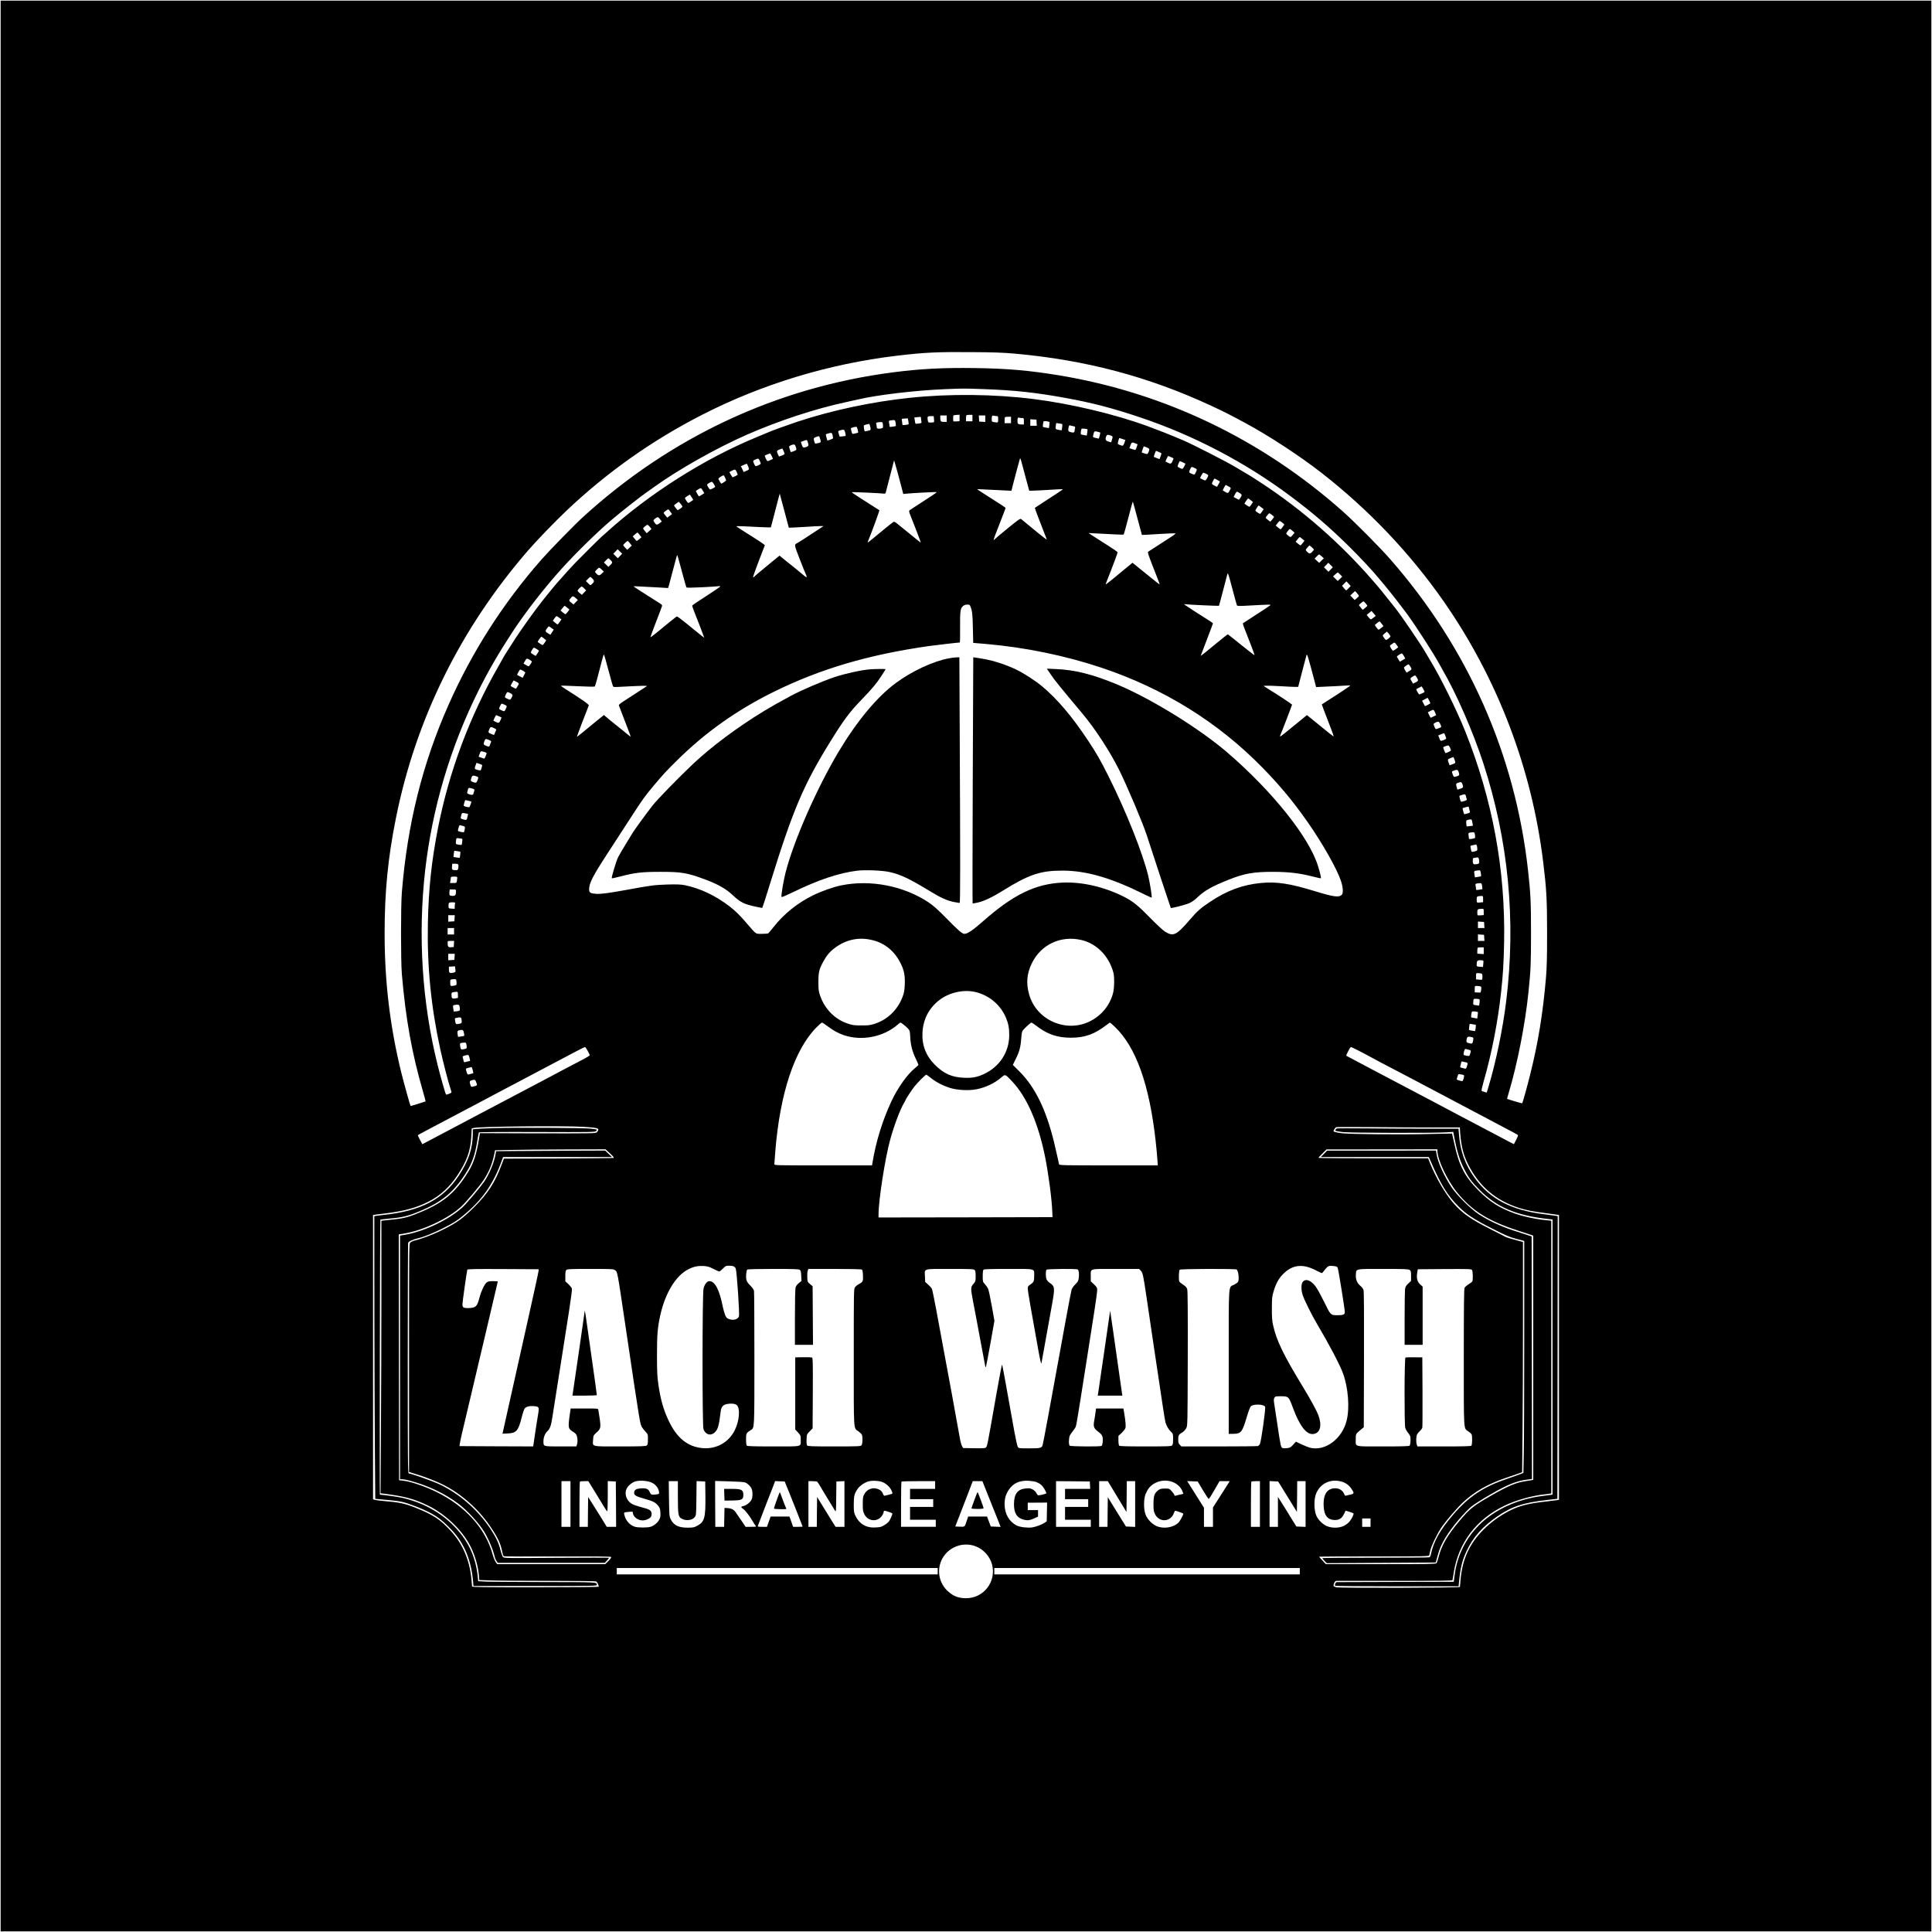 <?xml version="1.0" standalone="no"?>
<!DOCTYPE svg PUBLIC "-//W3C//DTD SVG 20010904//EN"
 "http://www.w3.org/TR/2001/REC-SVG-20010904/DTD/svg10.dtd">
<svg version="1.0" xmlns="http://www.w3.org/2000/svg"
 width="3004pt" height="3004pt" viewBox="0 0 3004 3004"
 preserveAspectRatio="xMidYMid meet">

<g transform="translate(0,3004) scale(0.1,-0.1)"
fill="#000000" stroke="none">
<path d="M10 15020 l0 -15010 15010 0 15010 0 0 15010 0 15010 -15010 0
-15010 0 0 -15010z m15775 9521 c1103 -100 2072 -357 3050 -811 208 -97 261
-124 520 -263 372 -200 846 -510 1190 -777 735 -573 1377 -1248 1902 -2000
836 -1200 1370 -2596 1547 -4050 52 -424 61 -580 61 -1110 0 -388 -4 -539 -18
-700 -47 -546 -121 -1002 -243 -1490 -47 -191 -119 -448 -126 -455 -3 -3 -230
64 -235 69 -1 1 11 46 27 99 132 439 255 1068 304 1547 37 355 41 453 41 925
0 490 -6 621 -46 980 -199 1800 -936 3464 -2143 4840 -167 191 -548 574 -736
742 -1261 1121 -2776 1847 -4419 2118 -467 76 -800 105 -1301 112 -502 7 -848
-11 -1280 -67 -1801 -234 -3450 -1004 -4815 -2249 -130 -118 -517 -515 -646
-661 -598 -682 -1076 -1429 -1441 -2250 -409 -920 -644 -1863 -730 -2925 -17
-214 -17 -1066 0 -1270 59 -693 157 -1237 328 -1824 24 -84 43 -155 42 -156
-5 -4 -232 -74 -234 -72 -7 7 -103 353 -144 517 -175 709 -260 1413 -260 2162
0 652 51 1177 176 1798 309 1542 1006 2952 2058 4165 132 152 412 442 591 612
631 598 1332 1094 2105 1490 938 481 1978 796 3035 922 433 51 616 60 1155 56
360 -2 503 -8 685 -24z m-495 -551 c485 -17 812 -53 1275 -137 410 -74 731
-158 1155 -300 840 -281 1647 -704 2353 -1233 348 -261 602 -479 913 -786 167
-166 347 -358 451 -484 12 -14 48 -56 80 -95 79 -93 269 -336 364 -466 144
-198 409 -609 499 -774 18 -33 40 -73 50 -90 213 -365 474 -963 633 -1450 391
-1199 511 -2445 356 -3705 -52 -427 -159 -941 -274 -1326 l-28 -92 -36 10
c-20 5 -40 13 -44 17 -4 5 10 71 32 147 123 425 220 920 270 1379 31 282 41
446 48 785 21 1128 -179 2214 -605 3280 -128 321 -380 832 -540 1095 -30 50
-66 110 -80 135 -65 115 -369 561 -463 680 -235 296 -242 305 -359 439 -500
576 -1087 1090 -1720 1506 -146 96 -200 130 -415 256 -154 91 -674 356 -800
409 -44 18 -102 43 -130 55 -51 23 -283 114 -430 168 -503 185 -1187 348
-1770 422 -620 78 -1311 85 -1935 19 -582 -61 -1205 -194 -1735 -369 -176 -59
-406 -142 -465 -169 -19 -8 -91 -39 -160 -67 -825 -338 -1686 -884 -2360
-1496 -19 -17 -46 -41 -60 -53 -33 -28 -292 -285 -406 -402 -77 -80 -144 -153
-298 -328 -33 -37 -104 -125 -224 -274 -105 -132 -304 -409 -414 -576 -94
-144 -198 -309 -198 -315 0 -1 -31 -56 -68 -121 -447 -778 -768 -1634 -941
-2514 -102 -523 -147 -945 -158 -1485 -13 -676 49 -1299 193 -1960 45 -205
128 -526 159 -614 8 -24 15 -49 15 -56 0 -10 -78 -41 -85 -33 -10 13 -82 263
-131 460 -242 969 -308 2016 -193 3028 110 963 392 1915 829 2792 153 307 316
588 529 913 200 305 498 689 771 990 214 237 537 553 750 735 14 12 34 29 45
38 115 99 435 350 512 402 12 8 73 51 135 96 373 268 964 600 1428 804 496
218 1071 407 1555 510 77 17 158 35 180 40 296 70 898 141 1345 159 287 12
301 12 600 1z m-370 -449 l0 -49 -46 -4 c-25 -2 -47 -1 -50 1 -6 6 -5 87 1 92
2 3 25 6 50 8 l45 2 0 -50z m200 -1 l0 -50 -50 0 -50 0 0 43 c0 24 3 47 7 50
3 4 26 7 50 7 l43 0 0 -50z m-400 -10 l0 -50 -44 0 c-48 0 -56 9 -56 66 l0 34
50 0 50 0 0 -50z m600 -1 l0 -50 -47 3 -48 3 -3 48 -3 47 50 0 51 0 0 -51z
m178 41 c20 0 22 -5 22 -50 0 -54 0 -54 -62 -44 -37 6 -38 8 -38 49 0 48 7 58
35 51 11 -3 30 -6 43 -6z m-976 -42 c3 -24 3 -46 1 -50 -2 -5 -24 -8 -48 -8
-43 0 -43 1 -50 40 -9 52 -2 60 50 60 l43 0 4 -42z m-202 13 c0 -10 3 -32 6
-49 6 -30 5 -31 -40 -37 -26 -4 -49 -5 -51 -3 -3 3 -8 25 -11 51 l-7 46 39 4
c22 2 45 4 52 5 6 1 12 -6 12 -17z m1400 -31 l0 -50 -50 0 -50 0 0 43 c0 24 3
47 7 50 3 4 26 7 50 7 l43 0 0 -50z m171 30 c28 0 29 -1 29 -50 l0 -50 -34 0
c-57 0 -66 8 -66 54 0 47 7 59 28 51 7 -3 27 -5 43 -5z m-1764 -97 c-3 -3 -26
-8 -52 -10 -40 -5 -45 -3 -45 14 0 11 -3 34 -6 51 -6 31 -6 31 42 34 l49 3 9
-43 c4 -24 6 -46 3 -49z m1991 25 l3 -48 -50 0 -51 0 0 51 0 50 48 -3 47 -3 3
-47z m-2192 -3 c3 -25 5 -47 3 -49 -2 -2 -25 -7 -51 -10 -43 -7 -48 -5 -48 12
0 11 -3 33 -6 50 -6 28 -4 31 22 35 72 10 72 10 80 -38z m2391 12 c3 -3 2 -26
-1 -50 l-7 -44 -42 8 c-23 4 -45 8 -49 9 -6 0 -1 58 7 86 3 12 79 4 92 -9z
m-2593 -13 c3 -9 6 -30 6 -49 0 -30 -3 -33 -42 -39 -45 -7 -58 2 -58 41 0 12
-3 28 -6 36 -4 11 2 17 23 20 57 8 71 7 77 -9z m2793 -18 c3 -2 1 -25 -2 -51
l-7 -46 -42 6 c-54 9 -58 14 -50 65 l7 42 45 -6 c25 -3 47 -8 49 -10z m-2993
-13 c20 -73 19 -81 -16 -88 -18 -3 -41 -9 -50 -11 -13 -4 -18 4 -24 41 -3 25
-4 48 -1 52 5 4 54 18 79 22 4 1 9 -7 12 -16z m3161 -19 c31 -6 36 -10 31 -28
-3 -11 -6 -28 -6 -36 -1 -35 -15 -42 -59 -30 -44 11 -47 19 -35 79 4 21 11 30
20 27 7 -3 29 -8 49 -12z m-3348 -61 c11 -42 11 -42 -21 -48 -17 -4 -39 -9
-48 -11 -13 -4 -19 5 -27 33 -6 21 -11 43 -11 50 0 13 81 34 91 24 3 -3 11
-25 16 -48z m3572 11 c2 -2 0 -24 -4 -50 l-7 -46 -40 6 c-23 4 -45 9 -50 12
-8 5 -1 69 9 87 5 7 82 0 92 -9z m-3770 -41 c14 -50 14 -63 -1 -63 -7 0 -29
-3 -49 -6 -34 -6 -36 -4 -42 22 -3 16 -9 37 -12 46 -5 13 1 19 27 27 58 16 66
14 77 -26z m3969 -8 c4 -4 -20 -95 -25 -95 -2 0 -24 5 -48 11 -42 11 -44 13
-38 38 16 69 18 70 65 59 24 -6 44 -12 46 -13z m-4162 -42 c4 -21 8 -42 8 -47
1 -6 -67 -33 -90 -36 -2 0 -24 87 -24 94 0 6 57 24 81 25 12 1 19 -11 25 -36z
m4323 -4 c35 -12 36 -16 20 -69 l-12 -38 -41 12 c-45 13 -54 33 -37 79 12 30
23 32 70 16z m-4516 -56 c16 -53 16 -53 -50 -67 -31 -7 -32 -6 -43 34 -13 47
-11 50 33 67 46 17 45 17 60 -34z m4699 1 l46 -15 -15 -45 c-8 -24 -21 -44
-27 -44 -26 0 -76 22 -76 33 0 15 20 87 24 87 1 0 23 -7 48 -16z m-4893 -45
c18 -51 14 -66 -20 -78 -50 -17 -56 -14 -72 33 l-15 45 41 15 c56 19 54 20 66
-15z m5095 -23 l34 -14 -15 -47 c-12 -36 -19 -45 -32 -39 -9 3 -30 10 -48 15
l-32 10 16 44 c16 49 26 53 77 31z m-5289 -33 c27 -66 26 -70 -22 -88 -24 -9
-46 -16 -47 -14 -6 7 -26 72 -26 84 0 12 43 32 71 34 9 1 20 -7 24 -16z m5465
-29 c22 -9 40 -22 40 -29 0 -26 -23 -75 -34 -75 -11 0 -76 19 -83 25 -4 2 28
95 33 95 2 0 22 -7 44 -16z m-5631 -101 c1 -6 -19 -18 -43 -26 l-43 -15 -17
34 c-23 50 -21 58 27 76 l42 15 17 -36 c9 -20 17 -41 17 -48z m5818 30 c21
-10 40 -19 42 -20 2 -1 -4 -23 -13 -47 l-17 -45 -42 16 c-23 9 -44 18 -46 19
-4 4 29 94 34 94 3 0 21 -8 42 -17z m-6017 -65 l19 -43 -37 -17 c-20 -10 -42
-18 -48 -18 -10 0 -48 80 -41 86 5 6 72 33 80 34 4 0 17 -19 27 -42z m6207
-15 c21 -10 39 -18 40 -19 2 0 -5 -19 -15 -42 -19 -46 -31 -50 -79 -24 l-32
17 19 43 c10 23 21 42 24 42 3 0 22 -8 43 -17z m-2314 -113 c8 -30 32 -118 52
-195 21 -77 42 -157 48 -177 l10 -38 56 1 c31 0 148 6 261 13 113 7 207 12
208 10 4 -2 -98 -70 -333 -222 -55 -35 -102 -66 -104 -68 -1 -1 17 -56 42
-121 51 -133 131 -338 142 -367 8 -18 -49 26 -319 249 -34 28 -69 56 -78 64
-15 11 -39 -5 -210 -144 -106 -87 -199 -165 -205 -173 -24 -29 -14 6 41 145
108 278 131 338 131 345 0 7 -64 49 -348 229 -54 34 -96 63 -95 64 2 1 107 -4
233 -11 127 -7 246 -13 266 -13 l36 -1 32 128 c18 70 43 165 56 212 13 47 29
105 36 130 13 50 11 54 42 -60z m-4080 55 c23 -48 22 -49 -18 -68 -48 -23 -49
-22 -68 18 -23 48 -22 53 16 69 47 21 52 20 70 -19z m2143 -180 c19 -71 47
-176 62 -233 l27 -103 45 5 c70 8 470 29 475 25 4 -5 -95 -71 -280 -190 -71
-45 -136 -88 -143 -94 -11 -10 -8 -25 17 -86 49 -121 161 -412 158 -415 -2 -2
-59 43 -252 201 -54 44 -111 91 -127 103 -16 13 -35 22 -42 19 -13 -5 -203
-158 -340 -274 -33 -28 -62 -50 -64 -48 -1 1 2 13 7 26 55 131 180 474 174
476 -4 2 -44 27 -88 56 -44 29 -140 90 -213 136 -73 46 -131 86 -128 88 4 5
457 -15 498 -22 24 -4 27 0 36 38 5 23 35 138 66 256 31 118 56 217 57 220 1
9 16 -41 55 -184z m4431 158 c21 -10 40 -19 42 -20 9 -6 -33 -83 -46 -83 -19
0 -73 29 -73 39 0 12 29 81 35 81 2 0 21 -8 42 -17z m-6754 -65 c19 -47 17
-51 -34 -72 l-36 -15 -21 45 -22 45 42 19 c24 11 45 20 48 20 3 0 13 -19 23
-42z m6942 -25 c40 -19 41 -20 18 -68 -19 -40 -19 -40 -67 -20 -41 17 -42 23
-20 71 19 39 21 40 69 17z m-7122 -58 c9 -20 17 -39 17 -44 0 -9 -78 -47 -83
-40 -2 2 -13 21 -25 41 l-21 38 37 20 c51 26 56 25 75 -15z m7302 -32 c28 -14
34 -21 29 -37 -10 -30 -35 -66 -46 -66 -8 0 -67 27 -76 35 -6 6 39 85 48 85 5
0 25 -8 45 -17z m-7482 -58 c9 -20 17 -40 17 -44 0 -8 -64 -51 -75 -51 -6 0
-45 67 -45 78 0 10 64 50 81 52 3 0 13 -16 22 -35z m7654 -37 c21 -12 39 -22
41 -24 2 -1 -31 -64 -44 -82 -1 -2 -15 3 -31 12 -57 31 -57 30 -34 75 12 22
23 41 26 41 2 0 21 -10 42 -22z m-7828 -64 c12 -19 21 -39 21 -43 0 -8 -64
-41 -79 -41 -12 0 -54 71 -46 78 12 13 61 41 72 41 6 1 20 -15 32 -35z m7989
-29 c55 -30 55 -30 38 -61 -33 -63 -31 -62 -114 -9 -3 2 42 85 46 85 2 0 15
-7 30 -15z m-8159 -75 l22 -39 -42 -26 c-22 -15 -42 -25 -43 -23 -11 15 -46
77 -46 81 0 7 63 47 76 47 6 0 20 -18 33 -40z m8373 -57 c7 -9 4 -23 -12 -48
-12 -19 -24 -35 -27 -35 -3 0 -23 10 -44 22 l-38 21 16 31 c28 55 32 58 65 38
16 -9 34 -22 40 -29z m-7094 -303 l57 -215 80 3 c44 2 141 7 215 12 74 6 160
10 190 10 l55 0 -183 -120 c-100 -66 -195 -127 -210 -135 -68 -37 -69 -20 23
-259 46 -119 91 -230 99 -246 20 -41 9 -44 -33 -9 -71 60 -174 144 -206 169
-19 14 -65 51 -104 83 l-70 58 -113 -92 c-208 -171 -283 -234 -286 -242 -2 -4
-7 -5 -12 -2 -4 2 35 116 88 252 l95 247 -29 22 c-16 13 -76 53 -134 89 -194
122 -270 171 -280 181 -5 5 72 4 198 -3 114 -6 236 -12 272 -12 l66 -1 48 183
c26 100 57 218 68 262 l22 80 13 -50 c7 -27 39 -147 71 -265z m-1454 259 c15
-22 26 -42 24 -43 -42 -30 -68 -46 -76 -46 -10 0 -52 64 -52 78 0 5 60 45 76
52 1 0 14 -18 28 -41z m8694 -47 l34 -28 -24 -37 c-12 -20 -27 -36 -31 -37 -4
0 -22 10 -40 22 -18 13 -34 24 -36 25 -6 4 48 83 57 83 4 0 22 -13 40 -28z
m-8838 -99 c0 -6 -16 -22 -37 -34 l-36 -23 -29 34 c-15 19 -28 37 -28 41 0 3
17 18 38 32 l37 25 27 -31 c15 -18 28 -37 28 -44z m7076 -183 c37 -140 68
-256 69 -257 1 -2 113 4 250 13 136 8 256 14 267 12 14 -2 -5 -19 -66 -58 -47
-30 -143 -92 -213 -138 -71 -46 -134 -87 -141 -91 -10 -6 5 -53 63 -202 100
-254 115 -292 115 -302 0 -8 -37 21 -211 163 -57 46 -128 104 -157 127 l-53
43 -112 -92 c-62 -51 -154 -127 -206 -170 -52 -43 -96 -76 -98 -75 -2 2 6 26
17 53 92 230 170 439 167 448 -3 7 -75 57 -161 111 -86 55 -187 120 -224 143
l-67 44 140 -7 c77 -4 199 -10 270 -14 72 -4 133 -5 137 -2 3 3 29 96 58 206
60 233 81 308 85 303 2 -2 34 -118 71 -258z m1926 171 l37 -28 -25 -36 c-14
-21 -27 -37 -31 -37 -12 0 -73 42 -73 51 0 11 43 79 50 79 3 0 22 -13 42 -29z
m-9188 -68 l25 -36 -37 -28 -37 -28 -27 32 c-15 18 -28 37 -28 44 0 10 57 52
72 53 4 0 18 -16 32 -37z m9353 -49 c18 -14 33 -28 33 -32 -1 -4 -14 -22 -30
-41 l-28 -33 -36 27 c-20 15 -36 31 -36 35 0 10 49 70 57 70 4 0 21 -11 40
-26z m-9513 -68 l26 -35 -36 -27 c-40 -31 -54 -28 -82 19 -17 27 -16 28 13 52
40 32 48 31 79 -9z m9674 -53 l33 -28 -26 -37 c-14 -21 -29 -38 -33 -38 -4 0
-23 13 -42 29 l-34 28 27 37 c16 20 31 36 35 36 4 0 22 -12 40 -27z m-9834
-65 l26 -33 -37 -33 -38 -33 -27 33 c-15 18 -28 37 -28 41 0 11 53 56 67 57 6
0 23 -15 37 -32z m10003 -71 l22 -19 -27 -34 c-15 -19 -31 -34 -35 -34 -13 0
-67 43 -67 53 0 6 12 25 26 44 28 36 27 37 81 -10z m-10161 -54 l27 -36 -31
-29 c-18 -15 -36 -28 -41 -28 -5 0 -21 16 -35 35 l-27 35 33 30 c18 16 36 30
39 30 4 0 19 -16 35 -37z m10303 -62 l34 -28 -28 -37 c-15 -20 -30 -36 -34
-36 -4 0 -22 13 -41 28 l-34 29 28 36 c16 20 31 37 35 37 3 0 21 -13 40 -29z
m-10455 -67 l29 -37 -35 -33 -35 -33 -32 33 c-17 17 -31 36 -31 41 0 8 60 64
70 65 3 0 18 -16 34 -36z m10604 -64 c17 -16 32 -32 32 -35 0 -4 -13 -20 -29
-37 -31 -33 -47 -31 -85 11 -18 20 -18 21 10 55 16 19 31 35 34 35 3 0 20 -13
38 -29z m-10758 -135 l-34 -35 -35 35 -35 35 34 35 34 35 35 -35 35 -35 -34
-35z m10910 -5 l34 -31 -36 -35 -36 -36 -36 33 -36 33 32 33 c17 18 35 33 38
33 4 0 22 -14 40 -30z m-9950 -226 c36 -135 68 -250 72 -256 4 -8 76 -7 245 1
131 7 248 14 261 17 12 2 22 1 22 -4 0 -5 -97 -71 -216 -148 -119 -76 -218
-143 -220 -149 -3 -6 12 -51 32 -100 44 -108 154 -395 154 -400 0 -3 -53 39
-117 91 -275 225 -304 246 -316 236 -34 -25 -195 -156 -290 -235 -59 -49 -110
-87 -113 -85 -2 3 36 108 85 234 49 126 91 238 94 249 5 16 -3 25 -35 45 -22
14 -83 52 -134 85 -51 33 -135 86 -185 118 -50 32 -90 59 -88 61 2 2 65 -1
139 -5 74 -4 194 -10 267 -14 l131 -8 15 49 c8 27 38 142 68 257 29 114 55
207 59 207 3 0 34 -111 70 -246z m-1108 169 c35 -34 35 -43 -2 -78 l-30 -29
-35 34 -35 34 32 33 c18 18 34 33 37 33 3 0 18 -12 33 -27z m11198 -148 l-34
-35 -35 35 -35 35 34 35 34 35 35 -35 35 -35 -34 -35z m-11323 -11 l22 -21
-33 -32 c-37 -36 -52 -34 -90 8 -19 21 -19 22 14 56 36 37 37 37 87 -11z
m9865 -544 c5 -13 24 -14 124 -9 411 22 410 22 394 7 -8 -8 -105 -73 -215
-143 -110 -70 -204 -131 -208 -135 -7 -7 4 -38 125 -344 32 -82 57 -151 54
-153 -2 -2 -95 69 -206 159 -111 90 -205 164 -208 165 -4 2 -72 -52 -152 -118
-170 -141 -270 -221 -270 -215 0 2 43 115 95 250 52 136 95 250 95 254 0 4
-37 30 -81 57 -137 86 -333 213 -354 229 -19 15 -19 15 10 11 46 -7 515 -28
518 -24 2 2 30 105 62 229 32 124 63 241 68 260 9 32 15 16 76 -215 37 -137
69 -257 73 -265z m1606 477 l32 -33 -35 -34 -35 -34 -36 36 -37 36 34 31 c19
17 36 31 40 31 3 0 19 -15 37 -33z m-11624 -66 c30 -32 28 -48 -13 -86 -22
-19 -22 -19 -56 16 l-35 34 31 33 c16 17 33 32 38 32 4 0 20 -13 35 -29z
m11755 -147 c-18 -19 -35 -34 -38 -33 -4 0 -19 16 -35 35 l-29 35 34 35 34 35
34 -36 33 -37 -33 -34z m-11884 -4 l29 -30 -34 -35 -33 -34 -33 27 c-18 15
-33 31 -33 36 -1 14 50 66 64 66 6 0 24 -14 40 -30z m12044 -116 c0 -5 -15
-21 -33 -36 l-33 -27 -34 35 -34 35 38 35 37 34 30 -34 c17 -18 30 -38 29 -42z
m-12177 -33 l33 -30 -34 -35 -34 -35 -33 27 c-40 32 -41 35 -11 72 28 37 39
37 79 1z m12282 -82 c14 -17 26 -34 26 -37 0 -4 -16 -20 -36 -36 l-36 -28 -28
33 c-16 19 -29 37 -30 41 0 7 62 58 72 58 3 0 18 -14 32 -31z m-6146 -46 c29
-74 35 -123 39 -338 l5 -231 202 -17 c603 -52 1229 -181 1787 -367 976 -326
1820 -850 2514 -1561 273 -280 468 -516 692 -834 236 -337 457 -727 524 -925
31 -93 37 -185 14 -210 -44 -48 -121 -38 -422 54 -384 118 -594 150 -833 127
-285 -26 -535 -118 -796 -294 -149 -99 -196 -141 -314 -278 -210 -244 -257
-266 -389 -182 -31 20 -130 112 -221 205 -179 185 -272 261 -395 325 -310 160
-662 243 -970 230 -422 -18 -769 -186 -1235 -597 -163 -144 -246 -200 -295
-200 -34 0 -94 52 -285 247 -131 133 -200 194 -270 241 -385 257 -903 359
-1358 266 -125 -25 -308 -90 -448 -159 -232 -114 -444 -284 -603 -485 -41 -52
-80 -98 -85 -102 -6 -4 -51 -8 -100 -8 -102 0 -82 -14 -236 165 -108 126 -176
192 -270 265 -216 165 -457 279 -689 326 -69 13 -120 15 -275 11 -197 -6 -261
-14 -621 -81 -281 -51 -412 -69 -485 -64 -93 7 -110 18 -110 72 0 92 58 206
271 533 190 293 227 350 408 629 158 243 191 288 330 454 142 169 181 212 351
380 442 439 938 791 1515 1075 723 356 1470 576 2410 710 94 13 454 55 478 55
4 0 7 105 5 233 -2 254 4 302 49 336 15 13 41 21 63 21 32 0 39 -4 48 -27z
m-6268 -22 l34 -28 -27 -37 c-16 -20 -31 -36 -35 -36 -4 0 -23 13 -42 28 l-34
29 28 36 c16 20 31 37 35 37 4 0 22 -13 41 -29z m12538 -153 c-18 -15 -37 -28
-43 -28 -5 0 -22 15 -37 34 l-28 35 38 31 37 31 33 -38 33 -38 -33 -27z
m-12661 -4 l33 -25 -27 -39 c-16 -22 -30 -40 -33 -40 -3 1 -21 13 -40 29 l-34
29 24 36 c14 20 29 36 34 36 5 0 24 -12 43 -26z m12786 -92 l28 -37 -32 -27
c-18 -16 -38 -28 -44 -28 -5 0 -21 16 -35 36 l-24 36 34 29 c19 16 37 28 40
28 3 0 18 -16 33 -37z m-12907 -67 l34 -26 -26 -39 -26 -40 -30 18 c-50 29
-53 38 -27 77 13 19 28 35 33 35 5 0 24 -11 42 -25z m13044 -130 c0 -12 -53
-55 -68 -55 -10 0 -52 55 -52 69 0 5 15 21 33 35 l32 26 28 -32 c15 -18 27
-37 27 -43z m-13161 -33 l34 -28 -24 -37 c-13 -20 -28 -37 -32 -37 -4 0 -22
10 -40 22 -18 13 -34 24 -36 25 -6 4 48 83 57 83 4 0 23 -13 41 -28z m13255
-96 c14 -19 26 -37 26 -39 0 -2 -18 -17 -40 -32 -39 -27 -41 -28 -55 -9 -33
45 -40 65 -25 74 8 5 24 16 35 24 27 21 29 21 59 -18z m-13370 -67 c20 -12 36
-24 36 -28 0 -3 -11 -23 -25 -43 l-25 -37 -35 20 c-19 12 -37 25 -40 30 -6 9
36 79 47 79 4 0 23 -9 42 -21z m12102 -523 l18 -69 170 8 c94 4 213 10 264 14
51 3 95 5 97 2 4 -3 -147 -105 -352 -235 l-91 -59 28 -76 c15 -42 58 -152 94
-245 37 -93 64 -171 62 -174 -5 -4 -62 41 -290 228 -43 36 -89 73 -102 83
l-24 18 -131 -108 c-214 -176 -274 -223 -282 -223 -5 0 -6 3 -4 8 8 12 187
479 187 486 0 6 -212 147 -365 241 l-80 50 40 3 c22 2 121 -1 220 -7 99 -6
203 -11 230 -11 l50 0 59 228 c33 125 64 243 69 262 10 36 20 2 133 -424z
m1382 415 l22 -40 -42 -25 -42 -25 -23 37 c-12 20 -23 40 -23 44 0 8 62 48 76
48 6 0 20 -18 32 -39z m-12369 -216 c34 -126 65 -239 70 -250 8 -19 14 -20
132 -13 352 18 415 19 394 7 -11 -7 -83 -54 -160 -104 -77 -50 -171 -111 -208
-135 -47 -30 -67 -49 -64 -59 3 -9 46 -121 96 -250 50 -129 90 -235 89 -237
-2 -1 -44 31 -93 73 -50 41 -117 95 -150 121 -33 25 -62 49 -65 52 -3 3 -29
25 -58 49 l-52 43 -118 -95 c-64 -53 -159 -130 -209 -172 -51 -42 -93 -74 -93
-71 0 7 142 382 185 487 6 15 -108 95 -368 259 -37 23 -66 45 -63 48 3 3 121
-1 262 -8 149 -7 258 -9 263 -4 7 8 58 194 115 421 11 46 23 80 27 75 4 -4 35
-110 68 -237z m-1221 155 c17 -11 32 -23 32 -26 0 -13 -42 -74 -50 -74 -5 0
-25 9 -44 21 l-36 21 22 39 c25 45 31 46 76 19z m13692 -105 c25 -40 23 -46
-25 -73 l-34 -21 -21 33 c-11 18 -20 39 -20 45 0 10 57 51 72 51 3 0 16 -16
28 -35z m-13795 -66 c20 -12 34 -24 33 -28 -2 -3 -12 -23 -22 -43 l-19 -37
-41 21 c-23 11 -42 22 -44 23 -6 6 38 85 48 85 5 0 25 -10 45 -21z m13894
-103 c29 -46 27 -53 -18 -76 l-40 -20 -20 34 c-28 44 -27 51 12 74 43 27 42
27 66 -12z m-14011 -61 c57 -31 57 -30 32 -71 -13 -22 -25 -40 -26 -42 -3 -5
-84 38 -84 44 0 8 43 84 47 84 2 0 16 -7 31 -15z m14132 -160 c0 -6 -17 -17
-37 -25 -21 -8 -41 -16 -45 -18 -7 -3 -52 78 -46 83 2 1 21 12 43 23 l40 20
22 -37 c12 -20 23 -41 23 -46z m-14216 -22 c40 -20 43 -33 19 -74 -20 -34 -21
-34 -68 -12 -40 19 -41 20 -18 68 19 40 21 41 67 18z m14286 -113 c11 -21 20
-42 20 -44 0 -7 -81 -49 -85 -44 -1 2 -12 21 -23 43 l-20 40 41 22 c23 12 43
22 44 23 2 0 12 -18 23 -40z m-14375 -67 c40 -19 41 -20 18 -68 -19 -40 -20
-41 -68 -18 -40 19 -41 20 -18 68 19 40 20 41 68 18z m14470 -125 l15 -38 -40
-20 c-21 -11 -42 -20 -44 -20 -3 0 -14 19 -25 43 l-20 42 42 22 c47 24 50 23
72 -29z m-14557 -55 c21 -9 38 -17 39 -18 2 -1 -5 -20 -15 -43 -19 -46 -31
-50 -79 -24 l-32 17 19 43 c10 23 22 42 25 42 4 0 23 -8 43 -17z m14635 -118
c22 -47 22 -51 -10 -63 -16 -5 -36 -13 -45 -17 -13 -5 -21 2 -32 30 -21 49
-21 52 12 69 42 23 57 19 75 -19z m-14700 -72 c15 -7 26 -17 23 -21 -2 -4 -11
-24 -19 -44 l-16 -37 -38 15 c-54 22 -55 25 -36 72 19 45 26 46 86 15z m14775
-100 c5 -16 13 -36 17 -45 5 -13 -2 -21 -30 -32 -54 -23 -59 -21 -76 27 l-16
42 41 17 c54 22 52 22 64 -9z m-14863 -79 c28 -11 35 -19 30 -32 -4 -9 -12
-29 -17 -44 -12 -32 -14 -33 -62 -13 -40 17 -42 23 -24 72 14 37 21 39 73 17z
m14941 -119 c7 -19 14 -39 14 -44 0 -7 -69 -41 -84 -41 -5 0 -36 77 -36 89 0
8 52 28 78 30 7 1 20 -15 28 -34z m-15014 -67 c21 -6 37 -16 35 -22 -2 -6 -10
-28 -18 -49 -7 -20 -18 -35 -24 -33 -5 3 -26 10 -46 17 l-37 12 15 43 c16 48
18 49 75 32z m15078 -103 c26 -68 25 -71 -25 -88 l-46 -16 -9 25 c-25 64 -24
68 22 86 24 9 44 17 46 17 1 1 7 -10 12 -24z m-15115 -119 c-4 -11 -9 -31 -12
-43 -6 -26 -13 -27 -66 -12 -41 11 -43 17 -17 83 l9 25 46 -16 c40 -13 46 -18
40 -37z m15184 -87 c17 -50 14 -57 -29 -70 -46 -14 -47 -13 -65 38 -13 38 -13
38 18 50 51 19 64 16 76 -18z m-15270 -70 c26 -9 30 -15 25 -33 -23 -72 -26
-75 -83 -55 -34 12 -36 20 -20 68 12 34 27 38 78 20z m15331 -124 c16 -47 11
-56 -38 -70 l-42 -13 -10 37 c-14 52 -13 58 18 69 48 18 60 14 72 -23z
m-15397 -66 c29 -8 37 -14 33 -27 -3 -9 -8 -29 -12 -44 -7 -31 -23 -34 -73
-17 -22 8 -30 16 -27 28 3 9 8 28 12 44 7 30 12 31 67 16z m15450 -116 c3 -16
9 -36 12 -45 7 -18 -7 -27 -66 -41 -25 -6 -27 -4 -38 39 -7 26 -11 48 -9 49 7
6 65 24 79 24 10 1 19 -10 22 -26z m-15507 -74 c24 -6 44 -12 44 -13 -2 -19
-28 -87 -33 -87 -29 -2 -87 15 -87 24 0 19 20 87 26 87 3 0 25 -5 50 -11z
m15558 -125 c4 -19 9 -41 12 -48 3 -9 -10 -17 -40 -25 -25 -6 -47 -11 -49 -11
-5 0 -29 91 -25 95 3 2 75 22 89 24 4 1 10 -15 13 -35z m-15567 -78 c1 0 -3
-23 -9 -49 -10 -51 -14 -52 -71 -36 -34 9 -37 13 -31 37 15 67 12 65 62 57 26
-4 48 -8 49 -9z m15606 -93 c3 -5 8 -27 12 -50 l7 -42 -47 -6 c-25 -4 -48 -6
-50 -3 -2 2 -5 24 -7 48 -3 39 0 44 22 51 35 10 58 10 63 2z m-15689 -94 c38
-11 38 -11 32 -52 -4 -23 -9 -43 -11 -45 -9 -9 -95 10 -95 21 0 22 21 87 28
87 4 0 24 -5 46 -11z m15740 -141 c4 -23 3 -44 -1 -48 -4 -4 -27 -10 -50 -14
-31 -4 -43 -3 -43 6 0 7 -3 29 -6 50 -7 39 -1 43 67 47 24 1 27 -4 33 -41z
m-15756 -58 c11 0 14 -9 9 -45 -2 -26 -7 -48 -10 -51 -3 -3 -25 -2 -49 3 -43
9 -43 9 -39 48 4 53 8 58 43 51 17 -3 37 -6 46 -6z m15786 -112 c3 -13 6 -35
6 -50 0 -28 -1 -28 -73 -43 -11 -2 -19 5 -22 21 -3 13 -7 35 -10 49 -4 20 -1
26 17 29 42 9 63 14 69 15 4 0 9 -9 13 -21z m-15807 -92 c3 -2 1 -25 -2 -50
l-7 -45 -47 6 c-25 3 -47 7 -49 8 -2 2 0 24 4 50 l7 47 45 -6 c25 -3 47 -8 49
-10z m15837 -108 c3 -13 6 -35 6 -50 0 -23 -5 -28 -35 -34 -54 -10 -65 -1 -65
50 0 43 1 45 33 49 17 2 37 5 43 5 7 1 14 -8 18 -20z m-15868 -93 c4 -8 3 -31
0 -50 -6 -33 -10 -35 -44 -35 -51 0 -59 9 -54 58 l4 42 44 0 c31 0 46 -5 50
-15z m15899 -131 c3 -25 5 -47 3 -49 -2 -2 -24 -6 -49 -10 l-46 -7 -6 39 c-11
66 -15 63 74 71 13 2 19 -10 24 -44z m-15915 -73 c0 -10 -3 -33 -6 -50 -6 -30
-8 -31 -57 -31 l-50 0 7 38 c3 20 6 43 6 50 0 8 17 12 50 12 42 0 50 -3 50
-19z m15935 -127 c3 -25 5 -47 3 -49 -2 -1 -24 -6 -50 -9 -43 -7 -48 -5 -48
12 0 11 -3 33 -6 50 -6 28 -4 31 22 35 71 10 71 10 79 -39z m-15955 -81 c0
-59 -10 -73 -49 -73 -50 0 -58 9 -53 58 l4 42 49 0 c47 0 49 -1 49 -27z
m15970 -122 l0 -49 -42 -4 c-24 -3 -46 -3 -50 -1 -5 2 -8 24 -8 48 0 47 5 50
73 54 26 1 27 -1 27 -48z m-15984 -67 c-3 -9 -6 -31 -6 -50 l0 -35 -47 3 c-47
3 -48 3 -49 38 -1 55 4 60 58 60 42 0 49 -3 44 -16z m15994 -133 l0 -49 -46
-4 c-25 -2 -47 -1 -50 1 -2 2 -4 24 -4 47 0 46 6 51 68 53 32 1 32 1 32 -48z
m-16002 -98 l-3 -48 -47 -3 -48 -3 0 50 0 51 51 0 50 0 -3 -47z m16010 -105
l3 -48 -50 0 -51 0 0 51 0 50 48 -3 47 -3 3 -47z m-16018 -98 l0 -50 -50 0
-50 0 0 50 0 50 50 0 50 0 0 -50z m16018 -102 l3 -48 -50 0 -51 0 0 51 0 50
48 -3 47 -3 3 -47z m-9500 -39 c186 -49 332 -171 424 -354 55 -109 72 -193 66
-333 -5 -101 -10 -128 -37 -199 -79 -202 -238 -352 -441 -415 -62 -19 -96 -23
-200 -22 -108 0 -136 4 -207 28 -199 65 -357 224 -430 431 -25 72 -28 93 -28
215 0 154 11 198 75 317 51 94 100 153 175 210 182 138 387 179 603 122z
m3237 5 c237 -56 426 -248 496 -504 19 -67 16 -243 -4 -320 -51 -193 -181
-351 -362 -441 -372 -184 -834 22 -944 421 -49 175 -35 325 44 485 142 290
451 434 770 359z m-9757 -61 l-3 -48 -41 -3 c-45 -3 -54 8 -54 71 0 26 2 27
51 27 l50 0 -3 -47z m16012 -105 l0 -53 -50 3 -50 4 0 42 c0 24 3 46 7 49 3 4
26 7 50 7 l43 0 0 -52z m-16002 -95 l-3 -48 -47 -3 -48 -3 0 50 0 51 51 0 50
0 -3 -47z m15995 -61 c3 -4 3 -27 0 -52 l-5 -45 -49 3 c-46 4 -49 6 -49 30 0
61 9 72 56 72 23 0 45 -3 47 -8z m-16015 -186 c-55 -13 -68 -4 -68 48 l0 45
48 3 47 3 5 -45 c5 -45 5 -45 -32 -54z m15980 -12 c18 -5 22 -13 22 -50 0 -23
-3 -45 -7 -47 -5 -2 -27 -2 -50 1 l-43 4 0 49 c0 47 1 49 28 49 15 0 37 -3 50
-6z m-15930 -135 c3 -45 2 -47 -29 -53 -65 -13 -69 -11 -69 43 0 49 1 50 33
54 58 7 62 5 65 -44z m15917 -65 c18 -5 20 -11 15 -52 -3 -29 -10 -47 -17 -46
-7 1 -29 2 -48 3 l-35 1 0 50 c0 50 0 50 33 50 17 0 41 -3 52 -6z m-7826 -94
c207 -58 370 -200 453 -396 36 -85 51 -164 50 -270 -1 -263 -149 -490 -393
-604 -107 -49 -178 -63 -309 -58 -190 8 -315 63 -455 203 -138 138 -203 307
-192 500 11 203 97 373 252 497 161 130 400 181 594 128z m-8069 -39 l0 -48
-42 -7 c-48 -8 -58 1 -58 56 0 32 3 37 28 41 72 11 72 11 72 -42z m15885 -71
c3 -6 3 -29 0 -53 l-7 -43 -46 6 c-37 4 -47 9 -46 23 4 83 0 77 48 77 25 0 48
-5 51 -10z m-15861 -102 c3 -13 6 -35 6 -49 0 -24 -5 -27 -47 -33 -25 -3 -47
-5 -48 -4 -1 2 -5 24 -8 50 -6 43 -5 47 16 51 56 11 75 7 81 -15z m15835 -94
c1 -1 0 -25 -4 -52 l-6 -49 -42 8 c-23 4 -46 8 -50 9 -7 0 -2 54 8 87 2 7 18
9 47 6 24 -3 45 -7 47 -9z m-15800 -146 c1 -28 -10 -35 -68 -41 -22 -2 -26 3
-33 42 -4 25 -6 46 -4 48 2 2 23 7 47 11 48 9 56 1 58 -60z m5685 -72 c92 -69
165 -110 255 -141 283 -96 622 -28 845 169 16 14 32 26 36 26 12 0 84 -56 116
-91 30 -32 32 -39 37 -139 7 -124 33 -224 88 -336 21 -45 39 -85 39 -90 0 -5
-23 -27 -50 -49 -120 -95 -270 -305 -369 -517 -141 -301 -242 -630 -296 -960
l-6 -38 -759 0 c-743 0 -760 0 -760 19 0 11 7 102 15 204 73 901 300 1582 642
1925 39 39 77 72 84 72 6 0 44 -24 83 -54z m3258 -2 c165 -127 320 -179 533
-179 218 1 365 55 559 205 21 16 42 30 45 30 3 0 36 -28 72 -63 331 -313 541
-901 638 -1782 11 -99 23 -224 26 -277 l7 -98 -765 0 c-721 0 -766 1 -771 18
-2 9 -10 44 -16 77 -7 33 -34 150 -60 260 -124 510 -294 860 -538 1104 l-104
104 45 91 c56 111 77 189 86 324 7 88 11 106 32 130 43 48 114 111 126 112 7
0 45 -25 85 -56z m6826 21 c1 -1 -1 -23 -4 -50 l-7 -47 -45 6 c-25 3 -47 8
-50 11 -2 2 -1 25 2 50 l7 46 47 -7 c26 -4 48 -8 50 -9z m-15735 -123 c5 -24
7 -46 4 -48 -2 -2 -24 -7 -49 -10 l-46 -6 -7 42 c-8 46 -2 56 35 63 46 8 54 3
63 -41z m15676 -69 c21 -5 22 -10 17 -47 -9 -54 -16 -59 -65 -46 -43 11 -45
16 -35 69 7 33 28 39 83 24z m-15635 -125 c8 -48 4 -53 -46 -62 -42 -8 -45 -4
-54 52 -7 44 -2 47 67 51 24 1 27 -4 33 -41z m1884 -87 c17 -33 32 -64 32 -68
0 -5 -37 -29 -82 -53 -262 -137 -458 -241 -568 -300 -69 -37 -231 -123 -360
-190 -129 -68 -381 -200 -560 -295 -179 -95 -455 -241 -615 -325 -159 -84
-319 -168 -354 -187 l-64 -34 -37 68 c-21 37 -35 71 -31 74 5 6 168 92 906
481 105 56 260 138 345 183 85 45 209 110 275 145 66 35 280 147 475 251 195
103 407 214 470 248 63 33 120 61 125 61 6 0 25 -27 43 -59z m11986 3 c61 -31
154 -80 206 -109 52 -29 205 -110 340 -180 135 -70 277 -145 315 -165 257
-136 826 -437 1135 -600 447 -236 473 -250 482 -259 5 -4 -8 -37 -28 -74 l-35
-67 -52 26 c-29 15 -155 82 -282 149 -126 67 -293 155 -370 195 -77 40 -162
85 -190 100 -27 15 -178 95 -335 178 -693 364 -1372 723 -1378 727 -4 4 46
105 60 123 6 6 13 12 16 12 3 0 55 -25 116 -56z m1709 15 c42 -11 41 -10 26
-63 -11 -38 -11 -38 -52 -32 -23 4 -45 10 -48 14 -10 12 11 92 24 92 7 0 29
-5 50 -11z m-15534 -123 c6 -25 11 -47 11 -49 0 -3 -16 -8 -36 -11 -19 -4 -41
-9 -48 -12 -9 -4 -16 7 -20 31 -4 20 -9 42 -12 50 -4 8 8 16 33 23 59 15 60
15 72 -32z m15485 -72 c40 -7 41 -10 24 -66 -10 -33 -15 -38 -32 -33 -12 3
-34 8 -49 12 -17 3 -26 11 -23 19 3 7 8 29 12 49 4 24 11 35 20 31 7 -3 29 -8
48 -12z m-15435 -118 c6 -25 11 -47 11 -49 0 -3 -12 -8 -27 -11 -16 -4 -36 -9
-45 -12 -18 -5 -28 10 -41 67 -6 24 -3 27 36 36 23 6 45 11 48 12 4 0 12 -19
18 -43z m15413 -84 c10 -10 -12 -92 -26 -92 -20 0 -86 21 -86 27 0 3 5 24 12
45 12 40 12 40 52 33 23 -3 44 -9 48 -13z m-8289 -42 c77 -63 187 -120 297
-155 112 -36 297 -46 416 -21 143 28 287 98 386 186 58 50 57 51 164 -63 231
-244 407 -647 514 -1177 54 -271 105 -658 112 -860 l3 -75 -1352 -3 -1353 -2
0 47 c0 222 102 876 181 1163 61 220 150 458 211 563 15 26 28 50 28 53 0 10
87 143 133 204 49 64 174 189 190 190 4 0 36 -23 70 -50z m-7059 -96 c5 -17 0
-23 -33 -32 -55 -17 -57 -16 -70 29 -14 47 -10 54 39 67 37 9 43 3 64 -64z
m1646 -664 c205 -12 250 -21 243 -49 -3 -11 -14 -28 -24 -37 -18 -17 -76 -17
-918 -16 l-899 3 -12 -73 c-42 -259 -85 -393 -174 -536 -193 -310 -369 -461
-706 -606 -197 -85 -286 -110 -445 -126 -60 -6 -129 -13 -152 -16 l-43 -5 0
-1143 c0 -628 -3 -1582 -7 -2118 l-6 -976 49 -6 c322 -41 466 -79 680 -181
261 -125 515 -360 649 -600 78 -139 137 -328 151 -486 l6 -76 172 -6 c94 -4
499 -7 899 -7 456 0 735 -4 747 -10 16 -8 40 -58 40 -81 0 -5 -443 -9 -985 -9
-812 0 -985 2 -985 13 0 8 -5 63 -11 123 -29 287 -134 535 -309 728 -176 194
-284 265 -580 381 -149 58 -243 78 -460 95 -74 7 -145 16 -157 20 l-23 9 0
2210 0 2209 37 6 c21 3 79 11 128 16 313 37 502 87 703 189 173 88 319 221
437 396 152 227 211 388 223 614 l7 125 32 8 c88 23 1373 36 1693 18z m13231
-10 l407 0 6 -87 c15 -204 50 -341 122 -485 174 -346 431 -565 799 -681 109
-34 212 -55 390 -77 83 -11 167 -22 188 -26 l37 -6 0 -2214 0 -2214 -22 -4
c-13 -2 -88 -12 -168 -21 -294 -32 -427 -67 -590 -151 -148 -77 -279 -173
-395 -289 -215 -215 -325 -453 -355 -770 -5 -60 -10 -114 -10 -120 0 -14
-1867 -19 -1920 -5 -50 13 -54 21 -36 65 11 25 21 35 38 35 13 0 422 0 911 0
711 0 888 2 891 12 2 7 11 58 19 113 73 466 350 832 792 1045 172 83 427 155
620 175 33 3 70 8 83 11 l22 4 0 2120 0 2119 -42 5 c-24 3 -70 8 -103 11 -112
12 -303 55 -412 93 -246 88 -395 182 -573 361 -218 219 -306 390 -379 736 -18
82 -33 150 -34 150 -1 1 -159 -2 -352 -7 -409 -11 -1244 -4 -1362 12 -45 5
-93 14 -108 20 -25 9 -25 11 -10 39 8 16 23 32 32 35 10 3 263 3 563 1 300 -3
728 -5 951 -5z m-12806 -404 c50 -47 66 -66 55 -70 -8 -3 -395 -7 -860 -9
l-845 -2 -37 -98 c-103 -275 -213 -444 -427 -658 -69 -69 -166 -156 -216 -192
-162 -121 -495 -274 -713 -327 -24 -6 -52 -20 -63 -31 -19 -19 -19 -48 -19
-1793 l0 -1773 103 -32 c155 -48 311 -108 420 -162 290 -144 564 -388 750
-668 111 -165 153 -256 177 -383 6 -32 17 -61 23 -65 7 -4 384 -6 838 -4 595
2 828 0 833 -8 4 -6 -15 -33 -43 -61 l-50 -50 -840 0 -840 0 -24 33 c-13 17
-34 70 -47 117 -111 402 -420 747 -866 968 -178 89 -407 167 -527 180 l-62 7
-3 1911 -2 1911 97 16 c281 46 669 230 869 411 76 69 284 315 354 419 80 120
134 251 164 397 l13 65 234 5 c129 3 515 7 859 8 l625 2 70 -64z m12865 38 c0
-134 154 -459 305 -644 235 -287 479 -441 938 -591 l247 -81 0 -1899 0 -1899
-22 -4 c-13 -3 -57 -10 -98 -16 -148 -22 -267 -72 -530 -222 -286 -164 -336
-204 -503 -403 -183 -219 -272 -372 -317 -548 -13 -48 -28 -94 -34 -102 -10
-13 -125 -15 -866 -15 l-855 0 -52 55 c-29 31 -53 58 -53 60 0 3 384 5 854 5
805 0 855 1 859 18 3 9 8 33 11 53 14 82 119 299 194 402 76 105 229 281 305
354 186 177 400 300 687 396 74 25 160 55 191 66 l56 21 6 608 c4 334 7 1139
7 1789 l0 1182 -42 11 c-108 28 -224 62 -233 70 -5 4 -109 57 -230 118 -308
155 -438 246 -578 407 -127 147 -269 390 -363 622 l-29 73 -852 0 c-469 0
-853 3 -853 7 0 4 28 35 63 69 l62 62 863 1 862 1 0 -26z m-11257 -1834 c43
-22 84 -40 91 -40 6 0 32 20 56 45 41 42 47 45 98 45 63 0 89 -12 102 -46 17
-44 61 -705 50 -740 -17 -52 -92 -70 -164 -40 -27 11 -38 25 -54 68 -11 29
-25 80 -32 113 -53 269 -123 405 -210 405 -37 0 -76 -50 -91 -116 -20 -84 -21
-2131 -1 -2185 31 -87 113 -111 176 -50 50 48 64 101 92 326 8 69 35 101 95
114 58 13 124 7 151 -13 60 -44 47 -243 -27 -393 -93 -189 -283 -296 -495
-280 -238 19 -411 160 -540 441 -78 170 -119 318 -152 540 -19 129 -22 195
-23 456 0 328 9 437 51 629 78 350 244 620 440 717 84 42 145 54 239 49 57 -4
85 -12 148 -45z m9274 19 c31 -10 86 -35 121 -55 36 -19 68 -32 71 -27 4 4 24
29 44 55 44 55 61 62 134 53 45 -5 56 -11 63 -31 12 -30 110 -642 110 -684 0
-39 -23 -50 -109 -50 -112 0 -112 0 -211 205 -49 99 -108 208 -134 242 -74
101 -162 129 -204 66 -22 -35 -22 -124 2 -197 26 -80 139 -307 218 -441 197
-332 363 -648 412 -785 79 -220 103 -529 55 -725 -69 -288 -338 -487 -574
-424 -22 6 -80 29 -128 51 l-88 42 -42 -47 c-36 -40 -49 -48 -89 -53 -26 -4
-58 -4 -71 0 -31 7 -34 19 -87 376 -23 151 -45 300 -50 330 -6 42 -5 60 6 78
13 20 22 22 94 22 126 0 127 0 195 -185 105 -282 211 -416 316 -402 108 14
138 134 76 297 -28 72 -116 233 -226 415 -321 527 -425 743 -478 988 -14 62
-18 125 -17 257 0 161 3 182 28 265 37 123 80 199 151 270 120 119 251 150
412 94z m-11993 -49 c0 -14 -78 -371 -173 -795 -95 -423 -221 -988 -280 -1253
l-108 -484 83 4 c131 5 163 41 214 244 16 65 38 130 48 144 23 31 85 44 158
35 66 -8 70 -16 50 -132 -9 -48 -27 -164 -41 -258 -13 -93 -27 -185 -30 -203
l-6 -32 -572 2 -572 3 3 30 c2 17 16 86 32 155 93 395 142 602 155 655 8 33
55 233 105 445 50 212 100 421 110 465 114 481 190 804 190 809 0 3 -33 6 -74
6 -59 0 -78 -4 -100 -21 -33 -26 -88 -143 -110 -233 -26 -104 -49 -143 -93
-155 -49 -14 -129 -14 -154 -1 -13 8 -19 21 -19 48 0 34 67 511 76 540 3 10
119 12 556 10 l553 -3 -1 -25z m1188 11 c41 -33 32 14 168 -901 230 -1548 220
-1489 257 -1549 9 -14 33 -43 52 -64 35 -37 36 -40 35 -119 0 -67 -3 -83 -19
-94 -15 -11 -94 -14 -417 -14 -459 0 -423 -9 -416 107 4 63 6 66 51 107 66 58
71 77 52 215 -9 64 -19 126 -22 139 -5 22 -6 22 -218 22 l-212 0 -13 -87 c-30
-217 -28 -226 54 -278 34 -21 49 -38 56 -65 13 -45 13 -102 0 -134 l-10 -26
-244 0 c-279 0 -266 -4 -266 87 0 54 26 118 60 148 38 34 59 90 75 197 9 57
31 200 50 318 19 118 52 332 75 475 41 262 49 309 139 887 27 174 47 327 44
340 -3 13 -27 44 -54 70 l-49 46 0 80 c0 60 4 85 16 96 13 14 61 16 373 16
339 0 360 -1 383 -19z m2873 5 c16 -12 20 -29 23 -94 l4 -79 -41 -33 c-26 -21
-45 -46 -51 -69 -6 -21 -10 -211 -10 -463 l0 -428 140 0 141 0 -3 455 -3 456
-40 33 c-39 33 -40 35 -43 107 -2 41 1 86 7 102 l11 27 407 0 c240 0 414 -4
423 -10 11 -7 16 -32 18 -92 4 -92 0 -100 -69 -137 -19 -10 -43 -30 -54 -45
-20 -27 -20 -37 -20 -1089 0 -1188 -6 -1094 72 -1152 21 -16 43 -36 50 -45 19
-23 17 -155 -3 -174 -13 -14 -66 -16 -423 -16 -349 0 -410 2 -421 15 -8 10
-11 41 -9 94 4 80 4 81 49 126 l45 46 3 548 c2 474 1 549 -12 554 -8 3 -70 5
-138 4 l-123 -2 0 -561 0 -561 43 -46 c41 -45 42 -49 42 -112 0 -115 40 -105
-423 -105 -300 0 -406 3 -415 12 -7 7 -12 45 -12 98 0 94 4 101 73 144 59 37
57 -7 57 1109 0 564 -3 1039 -6 1056 -4 19 -27 52 -59 84 -38 38 -55 64 -60
91 -10 53 -1 146 16 157 8 5 190 9 405 9 320 0 394 -3 409 -14z m2719 -2 c12
-11 16 -36 16 -96 0 -77 -1 -81 -35 -121 -44 -51 -44 -66 -5 -273 17 -87 41
-217 55 -289 13 -71 44 -238 69 -370 25 -132 51 -271 58 -309 10 -55 13 -64
19 -45 4 13 36 179 70 368 l61 344 -42 236 c-23 130 -49 250 -58 266 -8 17
-30 47 -48 68 -33 36 -34 39 -34 125 0 55 4 92 12 100 9 9 109 12 390 12 437
0 398 11 398 -115 0 -81 -5 -91 -74 -138 -20 -14 -26 -26 -26 -54 0 -33 49
-319 164 -953 31 -170 45 -227 49 -205 4 17 18 95 32 175 28 159 76 425 130
724 49 271 47 295 -30 347 -22 15 -45 40 -52 56 -16 37 -16 136 -1 151 13 13
464 17 484 4 18 -12 25 -60 18 -124 -6 -54 -11 -64 -54 -107 -26 -26 -52 -63
-58 -82 -6 -19 -47 -232 -91 -474 -254 -1396 -352 -1927 -361 -1949 -15 -41
-39 -46 -209 -46 -157 0 -161 1 -176 23 -8 13 -32 122 -54 243 -142 797 -185
1030 -190 1036 -4 4 -46 -218 -95 -495 -130 -741 -135 -770 -153 -789 -15 -17
-33 -18 -187 -16 l-170 3 -19 32 c-10 18 -27 83 -37 145 -15 96 -208 1145
-285 1553 -14 72 -49 264 -79 427 -31 164 -60 308 -67 320 -6 13 -32 42 -57
64 l-47 42 -3 80 c-6 133 -43 122 388 122 322 0 371 -2 384 -16z m2581 -8 c33
-33 40 -62 95 -436 112 -762 152 -1025 180 -1210 16 -107 45 -303 65 -435 20
-132 40 -258 46 -280 14 -52 49 -113 88 -149 30 -29 31 -33 31 -112 0 -62 -4
-87 -16 -98 -13 -14 -65 -16 -413 -16 -295 0 -400 3 -409 12 -7 7 -12 41 -12
82 l0 70 50 46 c28 26 54 60 59 76 8 29 2 109 -20 237 l-11 67 -213 0 -213 0
-7 -52 c-3 -29 -13 -88 -20 -130 -19 -100 -10 -125 63 -181 45 -34 58 -50 65
-82 10 -48 1 -126 -16 -137 -21 -13 -481 -10 -495 4 -18 18 -15 123 4 161 10
18 32 50 50 71 18 21 38 53 43 70 6 17 38 204 71 416 33 212 74 468 90 570
109 683 170 1086 170 1126 0 42 -4 50 -50 94 l-50 48 0 77 c0 126 -37 115 386
115 l365 0 24 -24z m1493 15 c27 -17 43 -153 22 -192 -6 -10 -33 -30 -60 -44
-93 -47 -85 70 -85 -1200 l0 -1120 71 1 c120 1 140 25 210 263 25 85 51 153
63 165 40 39 203 34 222 -7 11 -25 -60 -532 -81 -579 -7 -14 -22 -29 -34 -32
-11 -3 -283 -6 -604 -6 l-583 0 -24 25 c-21 20 -25 34 -25 85 0 65 5 72 70
113 19 12 44 40 55 62 20 39 20 63 23 1078 2 721 -1 1050 -8 1078 -9 32 -21
46 -64 74 -30 19 -56 41 -60 50 -11 30 -7 170 6 183 14 14 864 17 886 3z
m2690 -7 c19 -13 22 -24 22 -93 l0 -77 -44 -42 c-35 -33 -44 -50 -50 -88 -3
-26 -6 -231 -6 -455 l0 -409 140 0 140 0 0 452 0 453 -39 35 c-46 42 -59 98
-45 183 l9 52 415 3 c381 2 416 1 428 -15 13 -18 17 -160 4 -179 -4 -6 -30
-25 -58 -43 -28 -17 -56 -42 -62 -56 -9 -19 -12 -297 -12 -1081 0 -1179 -5
-1097 71 -1150 22 -15 44 -35 50 -45 13 -26 11 -163 -3 -177 -9 -9 -117 -12
-425 -12 l-413 0 -10 26 c-15 37 -12 131 4 162 8 15 28 39 45 54 17 15 33 38
36 50 3 13 4 264 3 558 l-3 535 -125 1 c-68 1 -130 -1 -137 -3 -17 -7 -19
-1036 -3 -1095 6 -20 26 -56 45 -78 22 -27 36 -54 36 -73 3 -58 -3 -112 -13
-124 -8 -10 -103 -13 -414 -13 -466 0 -424 -12 -424 115 0 83 -2 79 90 155
l35 28 3 1049 c2 701 0 1060 -7 1084 -7 21 -26 48 -50 67 -51 41 -75 103 -69
176 8 92 -22 86 422 86 338 0 395 -2 414 -16z m-11779 -3309 c57 -28 98 -82
107 -137 6 -33 4 -35 -26 -42 -18 -3 -48 -6 -66 -6 -29 0 -36 5 -48 34 -22 54
-54 69 -135 64 -80 -4 -111 -24 -111 -69 0 -39 29 -56 165 -94 131 -37 166
-55 209 -108 26 -32 31 -48 34 -106 3 -54 0 -76 -17 -108 -24 -48 -81 -95
-134 -112 -46 -16 -199 -15 -246 0 -83 27 -144 98 -165 192 -7 32 -5 33 77 40
47 5 57 3 57 -10 0 -63 74 -123 151 -123 59 0 127 35 136 68 17 64 -7 96 -86
118 -147 40 -196 57 -226 77 -74 49 -108 148 -75 223 22 51 85 105 142 121 69
20 197 9 257 -22z m3589 8 c71 -33 125 -92 146 -159 6 -19 0 -22 -51 -34 -32
-7 -63 -15 -69 -17 -7 -2 -16 8 -22 24 -16 42 -35 61 -75 78 -83 35 -173 4
-217 -75 -22 -40 -25 -56 -25 -155 0 -97 3 -116 25 -160 46 -91 152 -120 234
-64 33 23 66 74 66 104 0 8 6 15 13 15 18 0 110 -31 121 -40 8 -8 -32 -102
-56 -130 -24 -29 -83 -67 -121 -80 -21 -6 -72 -11 -115 -11 -127 1 -221 62
-279 178 -26 54 -28 66 -28 183 1 134 9 165 62 242 32 48 115 103 173 116 61
15 170 7 218 -15z m2387 3 c60 -25 94 -55 125 -109 16 -29 30 -57 30 -63 0
-10 -90 -34 -126 -34 -7 0 -20 15 -29 33 -9 20 -33 43 -56 57 -35 19 -51 22
-105 17 -130 -10 -187 -83 -188 -242 -1 -144 46 -218 156 -245 56 -14 94 -9
166 25 l52 24 0 51 0 50 -80 0 -80 0 0 58 0 57 150 1 151 1 -3 -146 -3 -145
-33 -23 c-44 -29 -135 -63 -192 -72 -72 -10 -191 4 -241 29 -118 59 -189 183
-189 332 0 87 18 151 60 216 70 109 170 156 316 148 45 -3 98 -12 119 -20z
m2083 12 c84 -21 156 -79 186 -152 9 -21 16 -40 16 -42 0 -1 -26 -8 -57 -14
-32 -7 -63 -15 -70 -17 -7 -3 -13 2 -13 10 0 8 -17 34 -39 58 -39 44 -39 44
-108 44 -60 0 -74 -4 -105 -27 -58 -45 -73 -86 -73 -213 0 -97 3 -116 25 -160
49 -97 166 -123 245 -53 19 16 40 47 46 69 7 21 17 39 23 39 13 0 116 -37 124
-44 8 -9 -47 -112 -74 -140 -81 -80 -237 -103 -347 -52 -71 34 -138 106 -166
179 -31 84 -30 240 2 318 31 75 69 123 127 158 76 47 170 61 258 39z m2656 -3
c66 -17 120 -56 158 -112 48 -70 46 -78 -19 -93 -32 -7 -63 -14 -69 -17 -6 -2
-17 9 -23 25 -22 52 -65 84 -119 90 -131 12 -202 -74 -202 -241 1 -173 54
-249 175 -251 69 0 109 25 141 91 13 29 26 53 27 53 13 0 114 -34 121 -40 11
-11 -24 -84 -64 -132 -17 -20 -55 -49 -84 -63 -77 -37 -191 -38 -271 -1 -63
28 -129 95 -157 158 -40 89 -40 267 -1 353 69 153 221 223 387 180z m-11984
-350 l0 -355 -70 0 -70 0 0 355 0 355 70 0 70 0 0 -355z m375 198 c54 -87 118
-193 143 -235 26 -43 50 -78 54 -78 4 0 8 106 8 235 l0 236 63 -3 62 -3 3
-352 2 -353 -73 0 -73 0 -84 138 c-46 75 -112 179 -145 231 l-60 94 -3 -231
-2 -232 -65 0 -65 0 0 348 c0 192 3 352 7 355 3 4 34 7 69 7 l62 0 97 -157z
m1295 -84 c0 -270 6 -311 53 -339 69 -42 171 -31 211 23 20 27 21 43 24 293
l3 265 67 -3 67 -3 3 -220 c4 -346 -13 -407 -127 -469 -49 -26 -64 -29 -150
-29 -139 -1 -217 38 -262 130 -22 46 -23 59 -27 321 l-4 272 71 0 71 0 0 -241z
m1045 221 c40 -15 84 -58 101 -97 21 -48 18 -142 -5 -179 -25 -41 -80 -82
-120 -90 -44 -9 -46 -18 -8 -44 36 -24 106 -116 151 -195 16 -27 36 -58 44
-67 14 -17 10 -18 -70 -18 l-85 0 -76 113 c-42 61 -82 119 -89 128 -25 30 -63
48 -113 50 l-50 3 -3 -147 -3 -147 -68 0 -69 0 -2 356 -1 357 218 -6 c128 -3
230 -10 248 -17z m681 -145 c36 -88 78 -194 94 -235 16 -41 49 -126 74 -189
25 -63 46 -116 46 -118 0 -1 -33 -3 -74 -3 l-74 0 -28 80 -29 80 -146 0 -147
0 -28 -80 -29 -80 -73 0 c-67 0 -73 2 -67 18 4 9 19 51 35 92 15 41 57 149 92
240 36 91 82 209 103 263 l37 98 75 -3 74 -3 65 -160z m440 157 c5 -4 28 -38
51 -77 22 -38 77 -131 123 -205 46 -74 91 -148 101 -165 18 -29 19 -27 21 210
l3 240 63 3 62 3 0 -356 0 -355 -69 0 -69 0 -44 69 c-23 38 -88 143 -143 232
l-100 163 -3 -232 -2 -232 -65 0 -65 0 0 355 0 355 63 0 c34 0 67 -4 73 -8z
m1834 -52 l0 -60 -195 0 -195 0 0 -80 0 -80 180 0 180 0 0 -60 0 -60 -180 0
-180 0 0 -100 0 -100 200 0 200 0 0 -55 0 -55 -270 0 -270 0 0 348 c0 192 3
352 7 355 3 4 123 7 265 7 l258 0 0 -60z m845 -216 c61 -152 124 -312 142
-355 l31 -80 -76 3 -77 3 -29 78 -29 77 -147 0 -146 0 -23 -67 c-31 -97 -28
-94 -108 -91 l-70 3 74 190 c41 105 102 263 136 352 l62 163 75 0 75 0 110
-276z m1563 214 l3 -58 -196 0 -195 0 0 -80 0 -80 180 0 180 0 0 -60 0 -60
-180 0 -180 0 0 -100 0 -100 200 0 200 0 0 -55 0 -55 -270 0 -270 0 0 355 0
355 263 -2 262 -3 3 -57z m337 -37 c33 -55 98 -163 145 -240 l85 -140 3 240 2
239 65 0 65 0 0 -355 0 -356 -71 3 -72 3 -76 122 c-42 67 -105 169 -141 228
l-65 106 -3 -231 -2 -230 -65 0 -65 0 0 355 0 355 68 0 67 0 60 -99z m1419
-43 c45 -75 86 -136 91 -134 6 1 45 64 88 139 l79 137 79 0 79 0 -26 -42 c-69
-110 -151 -239 -191 -300 l-43 -67 0 -150 0 -151 -70 0 -70 0 0 148 0 149 -88
139 c-48 76 -107 170 -130 207 l-43 68 82 -3 82 -3 81 -137z m886 -213 l0
-355 -70 0 -70 0 0 348 c0 192 3 352 7 355 3 4 35 7 70 7 l63 0 0 -355z m334
268 c28 -45 94 -151 146 -236 l95 -155 3 239 2 239 65 0 65 0 0 -355 0 -356
-72 3 -71 3 -69 110 c-37 61 -78 127 -90 147 -13 21 -47 75 -75 120 l-53 83 0
-232 0 -233 -65 0 -65 0 0 355 0 356 66 -3 67 -3 51 -82z m1386 -558 l0 -65
-65 0 -65 0 0 65 0 65 65 0 65 0 0 -65z m-6142 -367 c123 -46 224 -157 257
-284 69 -267 -129 -524 -404 -524 -118 0 -198 31 -284 110 -115 105 -161 262
-122 414 62 237 322 371 553 284z m-588 -388 l0 -50 -2495 0 -2495 0 0 50 0
50 2495 0 2495 0 0 -50z m5630 0 l0 -50 -2375 0 -2375 0 0 50 0 50 2375 0
2375 0 0 -50z"/>
<path d="M14755 19804 c-244 -44 -580 -201 -832 -388 -291 -217 -601 -591
-885 -1066 -340 -571 -694 -1376 -823 -1875 -29 -114 -65 -319 -65 -375 0 -16
25 -6 173 65 404 196 718 301 1005 337 126 15 396 4 504 -21 180 -42 298 -98
645 -308 154 -94 255 -139 360 -159 41 -8 79 -14 84 -14 11 0 11 653 2 2483
l-6 1337 -41 -1 c-23 0 -77 -7 -121 -15z"/>
<path d="M15125 17909 c-4 -1051 -5 -1913 -2 -1915 2 -3 38 3 78 12 96 21 230
84 388 183 406 253 589 315 931 314 372 0 757 -112 1279 -372 57 -28 106 -50
108 -47 8 7 -27 227 -53 336 -85 351 -339 991 -613 1540 -133 265 -185 356
-317 556 -253 382 -484 656 -725 856 -88 74 -275 196 -374 245 -171 86 -391
157 -562 183 -38 5 -82 12 -99 15 l-31 5 -8 -1911z"/>
<path d="M13530 19633 c-133 -10 -382 -64 -555 -121 -183 -61 -526 -208 -685
-295 -217 -118 -293 -161 -415 -235 -399 -242 -815 -552 -1099 -820 -235 -223
-549 -545 -630 -647 -88 -112 -292 -392 -312 -429 -6 -12 -52 -87 -102 -167
-49 -80 -104 -173 -121 -207 -30 -60 -108 -319 -98 -328 2 -3 58 9 123 26 238
62 342 74 629 74 331 1 422 -15 703 -120 192 -71 321 -145 422 -240 125 -117
180 -144 368 -183 l93 -19 10 27 c11 28 44 129 109 341 360 1163 523 1547 950
2235 198 320 292 446 475 635 165 171 234 253 310 371 36 55 65 102 65 104 0
5 -165 4 -240 -2z"/>
<path d="M16341 19549 c58 -87 119 -162 497 -614 191 -228 418 -577 560 -860
125 -251 369 -827 432 -1020 128 -396 371 -1129 374 -1132 9 -9 238 51 292 76
35 16 86 53 120 86 111 107 227 173 486 276 247 99 392 124 703 123 236 -1
401 -21 594 -70 74 -19 136 -32 139 -30 6 6 -14 90 -45 191 -136 443 -705
1157 -1403 1759 -442 381 -1206 852 -1743 1073 -367 150 -633 217 -926 230
l-144 6 64 -94z"/>
<path d="M7670 12499 c-140 -4 -269 -11 -286 -14 l-32 -5 -1 -83 c-4 -223 -68
-409 -219 -639 -242 -367 -591 -548 -1167 -608 -55 -6 -110 -13 -122 -15 l-23
-5 1 -1463 c1 -804 5 -1793 8 -2197 l6 -735 175 -16 c228 -21 267 -30 440 -96
282 -108 402 -187 582 -382 190 -205 295 -463 324 -793 l6 -68 959 0 c917 0
959 1 959 18 0 43 12 42 -840 43 -448 1 -858 4 -910 8 l-95 6 -3 35 c-17 226
-87 439 -200 608 -217 326 -558 555 -968 651 -71 16 -313 51 -357 51 -7 0 1
4269 8 4278 1 1 56 7 121 13 233 19 321 42 549 142 316 139 495 298 681 604
78 128 123 263 153 452 12 73 24 138 27 143 4 6 335 9 905 7 831 -3 901 -2
916 14 9 9 14 19 11 22 -3 4 -43 11 -89 16 -111 13 -1196 19 -1519 8z"/>
<path d="M20788 12494 c-19 -6 -31 -31 -19 -38 5 -3 53 -11 107 -18 110 -14
1421 -17 1615 -4 l105 7 23 -118 c38 -194 78 -320 141 -448 69 -139 117 -206
238 -329 273 -278 580 -408 1085 -461 l57 -6 0 -2139 0 -2139 -32 -5 c-18 -3
-73 -10 -123 -16 -389 -48 -750 -214 -990 -456 -210 -211 -341 -482 -378 -780
l-13 -99 -904 -2 c-498 -2 -910 -3 -916 -3 -18 0 -36 -48 -21 -57 7 -4 440 -8
964 -8 l952 0 6 60 c22 227 49 338 114 479 101 220 248 387 479 546 228 157
402 215 782 258 l155 18 3 2197 2 2197 -22 5 c-13 2 -99 14 -193 26 -508 62
-840 237 -1077 566 -148 206 -222 410 -243 676 l-7 87 -497 0 c-273 0 -694 2
-936 5 -242 2 -447 2 -457 -1z"/>
<path d="M8019 12143 l-306 -3 -7 -43 c-20 -125 -95 -308 -178 -431 -61 -88
-277 -345 -339 -400 -216 -195 -597 -375 -896 -426 l-73 -12 0 -1894 0 -1894
33 0 c18 0 69 -9 112 -21 285 -74 544 -197 760 -358 131 -98 309 -289 397
-427 65 -102 141 -278 168 -391 6 -29 21 -64 32 -78 l19 -25 832 0 831 0 33
36 c18 20 33 39 33 42 0 3 -367 3 -816 0 -758 -6 -817 -5 -833 11 -9 9 -27 59
-40 111 -26 105 -66 192 -146 314 -196 301 -479 551 -793 703 -102 49 -451
173 -487 173 -13 0 -15 213 -15 1784 0 981 3 1792 6 1801 9 23 70 51 148 70
97 22 250 84 411 166 156 80 195 104 310 200 285 236 454 477 585 837 l22 62
847 0 846 0 -53 50 -52 50 -543 -2 c-298 -2 -680 -4 -848 -5z"/>
<path d="M20586 12099 l-49 -49 840 0 839 0 34 -77 c153 -354 257 -521 430
-694 123 -122 240 -199 525 -343 216 -110 267 -131 372 -159 l123 -32 0 -1486
c0 -817 -3 -1628 -7 -1803 l-6 -317 -36 -15 c-20 -9 -115 -42 -211 -75 -375
-127 -602 -277 -843 -558 -212 -246 -309 -422 -352 -632 -2 -15 -12 -30 -21
-33 -9 -4 -387 -6 -840 -6 -453 0 -824 -3 -824 -7 0 -4 16 -23 35 -43 l34 -35
847 5 847 5 8 25 c3 14 17 61 29 105 45 163 147 332 326 541 64 75 148 163
188 196 42 35 168 115 306 195 259 149 394 204 556 226 l84 11 -2 1886 -3
1885 -50 17 c-27 9 -129 42 -225 73 -199 64 -403 159 -550 257 -125 83 -334
290 -418 414 -117 174 -218 397 -237 527 l-7 47 -847 -1 -846 0 -49 -50z"/>
<path d="M9091 9652 c-1 -16 -179 -1248 -186 -1284 l-4 -28 189 0 c105 0 190
4 190 8 0 5 -11 87 -24 183 -14 96 -55 386 -91 644 -61 438 -72 511 -74 477z"/>
<path d="M17261 9659 c0 -3 -42 -287 -91 -630 -50 -343 -93 -639 -96 -656 l-6
-33 192 0 192 0 -6 33 c-3 17 -19 131 -36 252 -67 477 -148 1040 -149 1034z"/>
<path d="M11262 6799 l3 -91 120 1 c131 2 160 12 171 56 3 14 3 41 0 60 -10
54 -42 65 -181 65 l-116 0 3 -91z"/>
<path d="M12076 6714 c-26 -70 -44 -129 -41 -132 7 -7 177 -11 188 -5 4 3 4
10 -1 16 -5 7 -28 65 -52 130 -23 64 -43 117 -45 117 -2 0 -24 -57 -49 -126z"/>
<path d="M15150 6717 c-25 -67 -45 -126 -45 -130 0 -5 43 -9 95 -9 73 1 95 4
93 14 -3 23 -88 248 -93 248 -3 0 -25 -55 -50 -123z"/>
</g>
</svg>
